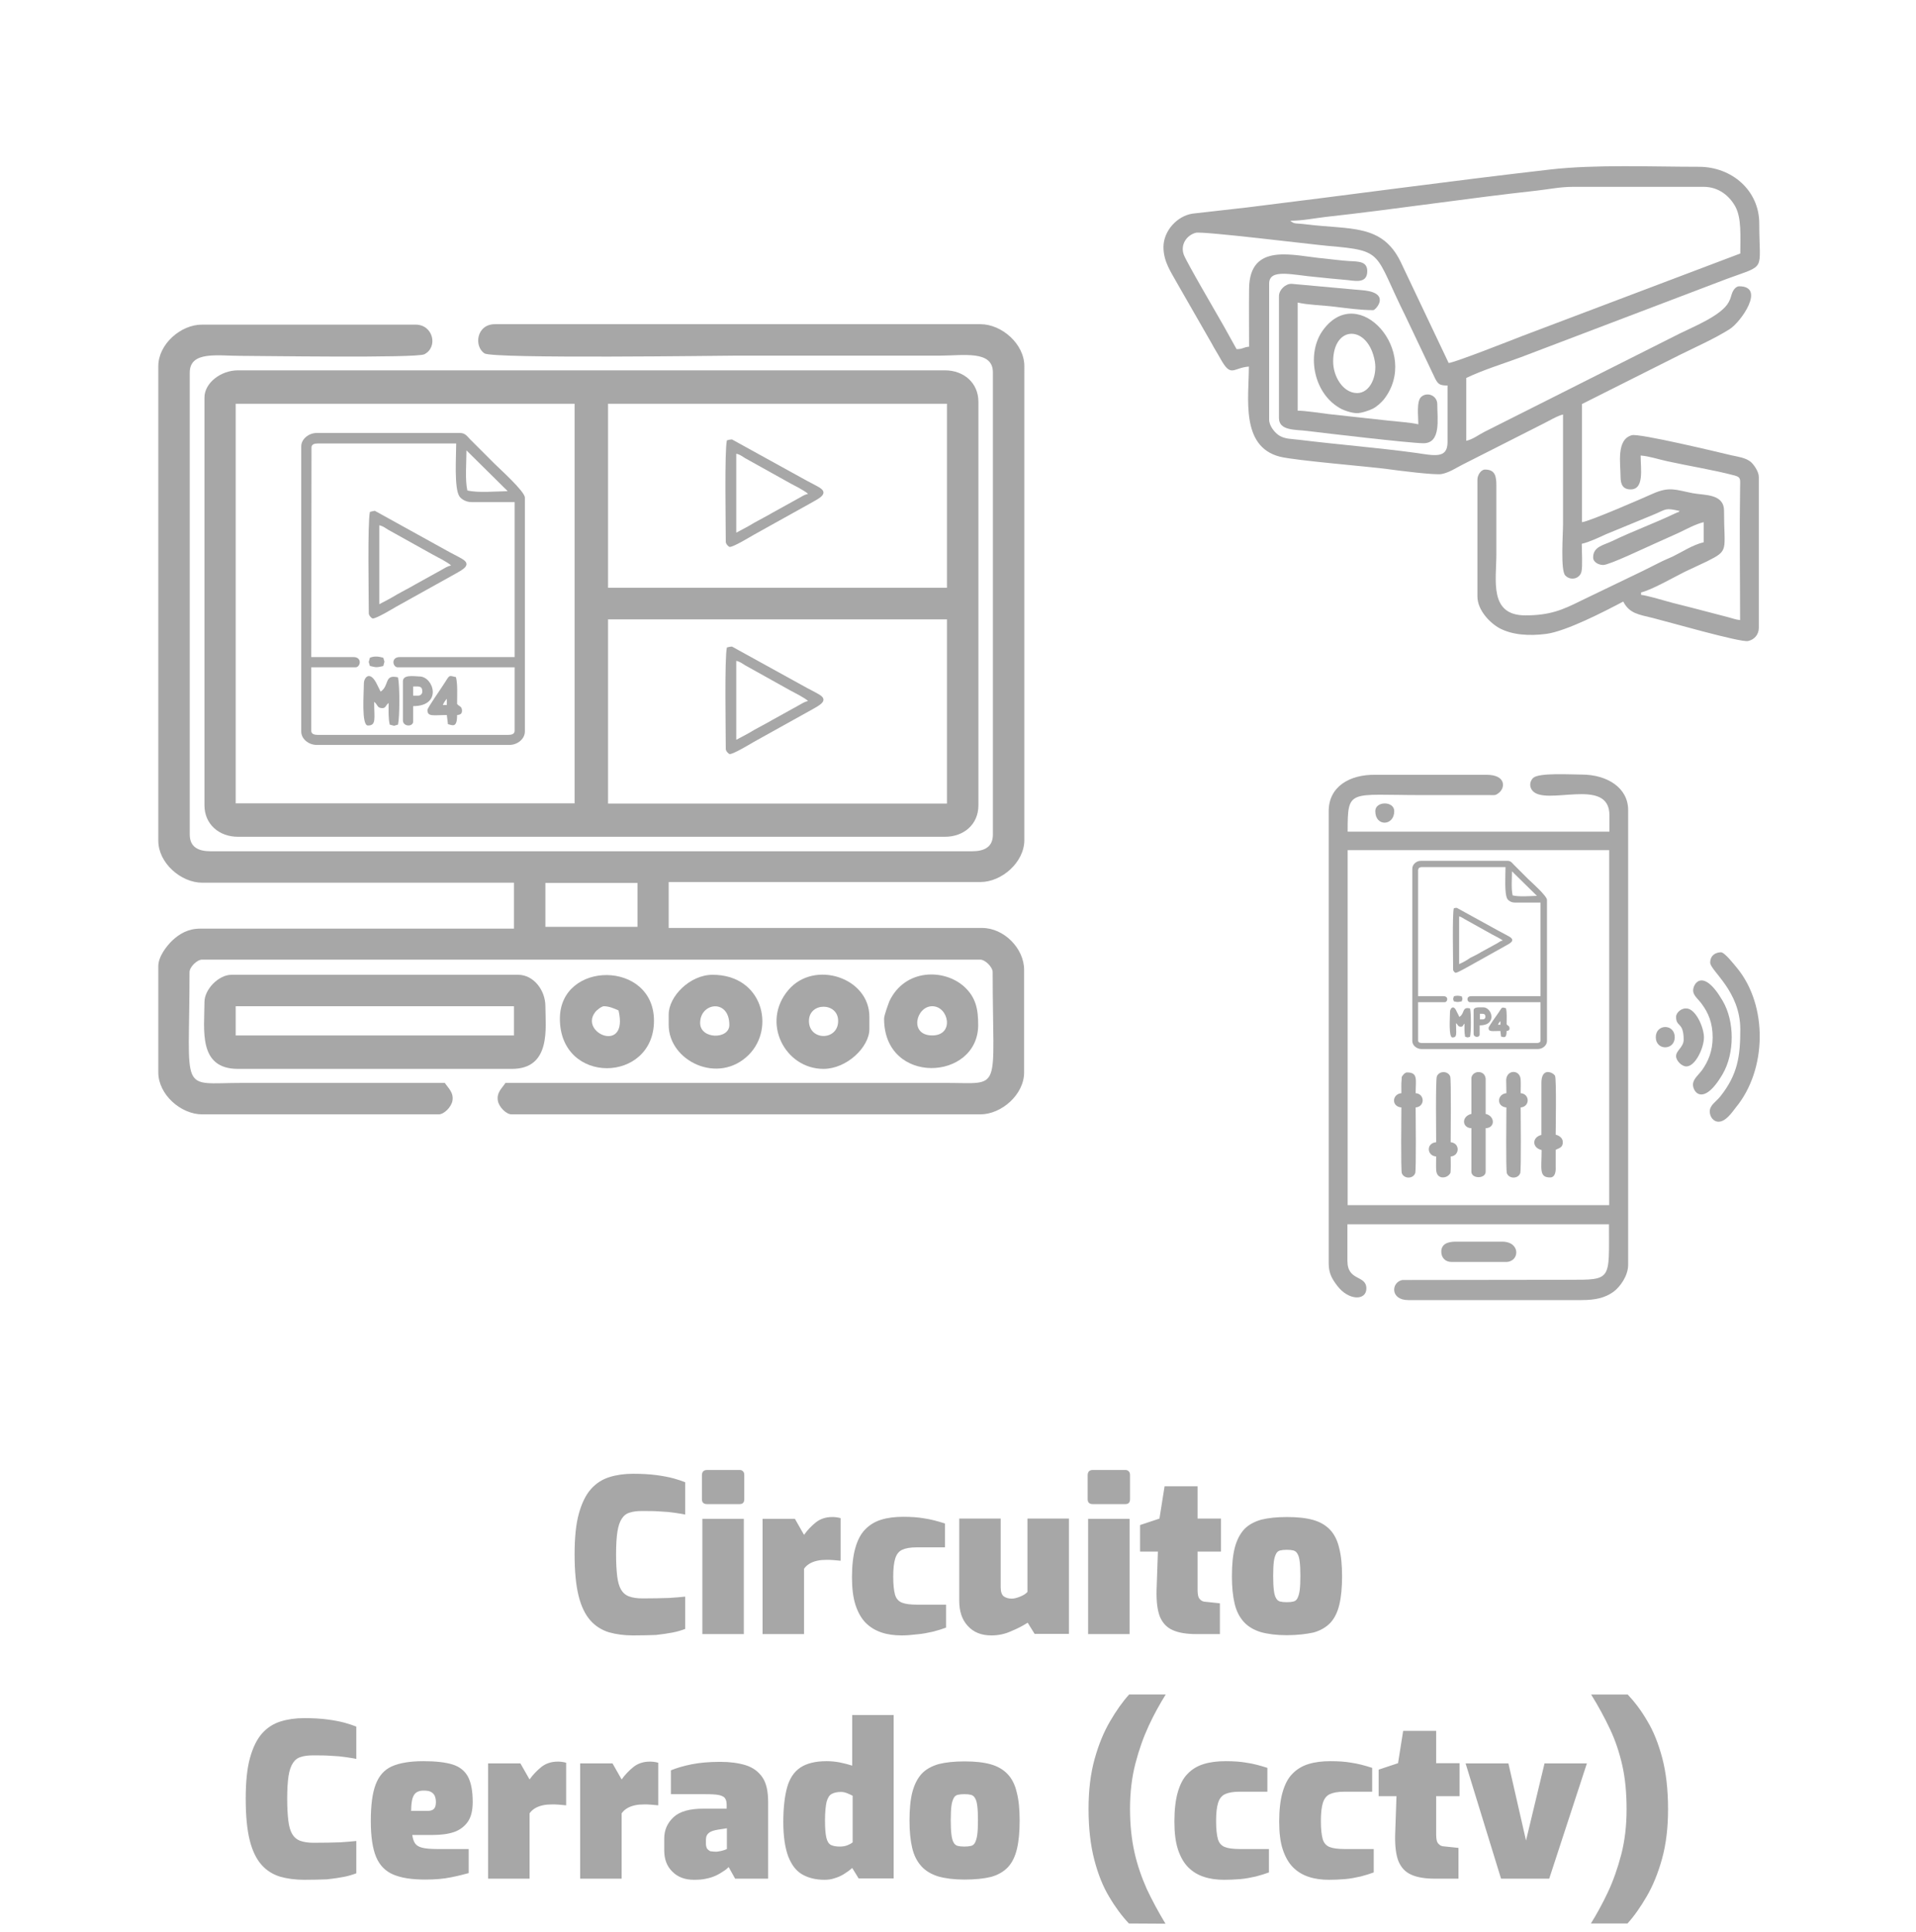 <?xml version="1.0" encoding="utf-8"?>
<!-- Generator: Adobe Illustrator 24.0.2, SVG Export Plug-In . SVG Version: 6.00 Build 0)  -->
<svg version="1.1" id="Capa_1" xmlns="http://www.w3.org/2000/svg" xmlns:xlink="http://www.w3.org/1999/xlink" x="0px" y="0px"
	 viewBox="0 0 859.3 866.4" style="enable-background:new 0 0 859.3 866.4;" xml:space="preserve">
<style type="text/css">
	.st0{fill-rule:evenodd;clip-rule:evenodd;fill:#A7A7A7;}
	.st1{fill:#A7A7A7;}
</style>
<g>
	<g>
		<path class="st0" d="M521.8,110.8c0,6.7,3.5,11.4,6.4,16.7l15.2,26.5c1.3,2.5,2.6,4.4,3.9,6.8c4.9,8.8,5.5,4.2,12.8,3.6
			c0,14.1-3.8,35.8,13.8,40.4c7.1,1.8,39.7,4.4,48.5,5.6c4.2,0.6,21.5,2.8,24.2,2.2c3.5-0.7,6.5-2.8,9.3-4.2l35.9-18.2
			c2.5-1.2,6.8-3.8,9.2-4.3c0,16.3,0,32.7,0,49c0,4.8-1.2,20.9,1,23.2c2.5,2.6,6.7,1.4,7.3-1.9c0.5-2.3,0.1-9.5,0.1-12.3
			c3.5-0.8,7.6-2.8,10.9-4.3l21.6-8.9c5.7-2.4,4.8-3,11.5-1.5c-0.1,0.1-0.3,0-0.4,0.2c-0.2,0.7-0.2,0.1-0.7,0.4
			c-0.3,0.1-0.8,0.4-1.1,0.5c-9.2,4.4-18.9,7.9-28.2,12.4c-3.7,1.8-8.5,2.4-8.5,7.3c0,2.3,2.7,3.4,4.5,3.4c2.8,0,19-7.8,22.7-9.4
			l10.9-4.9c3.4-1.6,7.9-4.1,11.5-4.9v9c-5,1.2-9.4,4.2-13.9,6.4c-1.7,0.8-3.1,1.3-4.7,2.1c-3,1.5-6,3-9,4.5l-27.4,13.2
			c-8.4,4.2-14.1,6.6-25,6.6c-16.4,0-13-15.7-13-27.6v-30.5c0-4.1-0.4-7.3-5.1-7.3c-1.8,0-3.4,2.5-3.4,4.5v52.4
			c0,6.2,5.7,12,10,14.3c5.7,3,13.2,3.5,20.9,2.5c8.9-1.2,25.8-9.9,34.5-14.5c2.8,5.4,6.9,5.8,13.4,7.4c5.7,1.4,39.4,11.1,42.6,10.3
			c2.8-0.6,4.8-2.9,4.8-5.9v-67.7c0-2.4-2.3-5.7-3.8-6.9c-2.3-1.7-5.2-2.1-8.5-2.8c-5.4-1.3-41.6-10-44.7-9c-7,2-5,12.7-5,18.7
			c0,3.4,1.1,5.6,4.5,5.6c6.2,0,4.5-9.2,4.5-15.2c3.9,0.3,7.9,1.7,12.1,2.6c10,2.2,20.4,3.8,30.2,6.4c2.9,0.8,2.3,2,2.3,5.6
			c-0.3,19.7,0,39.5,0,59.2c-2-0.2-3.5-0.8-5.4-1.3l-16.5-4.3c-3.7-1-7.5-1.8-11.2-2.9c-2.5-0.7-8.6-2.5-11.3-2.8v-1.1
			c4.7-1.1,14.7-6.8,19.5-9.2c3.5-1.7,6.5-3,10-4.7c10.2-5.1,7.7-4.6,7.7-22.7c0-7.7-8.6-6.9-14-7.9c-7.7-1.5-10.4-3.1-17.9,0.2
			c-3.3,1.5-28.5,12.5-31.8,12.8v-53l44.2-22.2c7.3-3.6,15-7,21.9-11.3c5.2-3.2,16.4-19.3,4.4-19.3c-1.4,0-2.5,1.5-3,2.6
			c-0.8,1.9-0.6,2.5-1.7,4.5c-3.2,6-15.8,11-22,14.1l-87.4,44c-2.8,1.4-5.2,3.4-8.3,4.1v-28.2c7.8-3.7,16.4-6.3,24.5-9.3l92.3-35.1
			c18.1-6.7,14.6-2.9,14.6-24.9c0-14.7-12.2-25.4-27.1-25.4c-21,0-46.2-1.1-66.5,1.2c-45.3,5.2-90.2,11.4-135.8,17l-24.7,2.8
			C528,96.8,521.8,103.5,521.8,110.8 M578.7,99c5.4,0,10.7-1.1,15.8-1.7c31-3.4,63.7-8.4,94.7-11.8c5.4-0.6,10.5-1.7,16.3-1.7h58.6
			c6.9,0,11.7,4.3,14.2,8.9c2.8,5.2,2.2,13.1,2.2,21l-97.8,37c-3.1,1.2-30.4,12-33,12.1l-21.6-45.5c-8.4-17-22.4-14.2-42.5-16.7
			C581.1,100,580.6,100.7,578.7,99z M649.2,172.9v25.4c0,7.6-6,6-14.4,4.8c-15.9-2.2-35.6-3.8-51.7-5.8c-3.9-0.5-6.6-0.3-9.3-1.9
			c-2-1.2-4.6-4.3-4.6-7.2v-61c0-7,10.6-3.8,21.5-2.9c4.2,0.4,8.4,0.9,12.4,1.2c3.7,0.2,10.1,2.3,10.1-3.9c0-4.3-3.7-4.3-7.9-4.5
			c-3.7-0.2-7.8-0.8-11.8-1.2c-13.1-1.1-33.1-7.6-33.3,13.6c-0.1,8.6,0,17.3,0,26c-2.6,0.2-2.7,1.1-5.6,1.1l-5.9-10.6
			c-3-5.3-16.6-28.5-17.8-31.8c-1.6-4.5,1.3-8.7,5.4-9.8c3-0.8,51.6,5.2,59.4,5.9c25.5,2.2,20.4,2.9,34.6,31.4l13.4,28.2
			C645,172.3,645.7,172.9,649.2,172.9z"/>
		<path class="st0" d="M573.6,132.8v54.7c0,5.8,7.4,5.1,12.8,5.8c8,1,46.3,5.5,52,5.5c8,0,6.2-10.9,6.2-17.5c0-3.9-4.5-5.7-7.2-3.3
			c-2.2,2-1.3,8.5-1.3,12.3c-3.5-0.8-9.2-1.2-13-1.6l-27.4-3c-3.4-0.4-10.1-1.5-13.7-1.5v-48.5c4.7,1.1,11.3,1.2,16.8,1.9
			c5.1,0.6,11.2,1.5,17.1,1.5c1,0,7.8-7.3-3.6-8.8l-33-3C576.5,127.2,573.6,130,573.6,132.8"/>
		<path class="st0" d="M608.6,185.3c2,0,5.5-1.2,7.1-2c1.9-1,3.6-2.6,4.9-4.1c16.7-21.2-11.2-53-27.2-31.2
			c-7.5,10.2-4.6,27.8,7.1,34.8C602.1,183.9,606.1,185.3,608.6,185.3 M597.9,162.2c0-16.7,15.8-16.6,18.7-0.1c1.1,6.4-2,14.2-8,14.2
			C602.2,176.2,597.9,168.7,597.9,162.2z"/>
	</g>
	<g>
		<path class="st0" d="M135.1,200.2v127.9c0,3.3,3.3,6,6.9,6h86.5c3.6,0,6.9-2.7,6.9-6V223.2c0-2.8-11.3-12.9-13.7-15.3l-10.8-10.8
			c-1.2-1.2-2.2-2.9-4.5-2.9H142C138.5,194.2,135.1,196.9,135.1,200.2 M209.2,202l18.5,18.3c-5.9,0.1-13.1,0.8-18.1-0.3
			C208.5,215,209.2,207.8,209.2,202z M139.7,200.7c0-1.4,1.3-1.8,2.8-1.8h62.1c0,5.8-1,20.3,1.5,23.8c1,1.4,3.1,2.5,5.4,2.5h19.3
			v69.5h-51.5c-4.1,0-3.2,4.6-0.9,4.6h52.4v28.5c0,1.4-1.3,1.8-2.8,1.8h-85.6c-1.4,0-2.8-0.4-2.8-1.8v-28.5h19.8
			c2.3,0,3.2-4.6-0.9-4.6h-18.9L139.7,200.7L139.7,200.7z"/>
		<path class="st0" d="M165.9,229.6c-1.1,4.8-0.5,38-0.5,45.5c0,1,1.3,2.3,1.8,2.3c1.7,0,8.8-4.3,10.7-5.4l26.6-14.8
			c2.6-1.5,7.4-3.8,2.8-6.5c-0.9-0.5-1.5-0.9-2.7-1.5c-2-1-3.4-1.8-5.4-2.9l-31.1-17.2C167.5,229.2,166.5,229.4,165.9,229.6
			 M170.1,271v-35.4c1.8,0.4,2.5,1.1,4,2l20.1,11.2c2.2,1.2,6.5,3.3,8.1,4.8c-1.7,0.4-2.7,1.1-4.1,1.9l-12.1,6.7
			c-2.7,1.6-5.2,2.8-8,4.4C175.3,268.3,172.8,269.6,170.1,271z"/>
		<path class="st0" d="M163.2,306.5c0,4.3-1.2,18.9,1.8,18.9c3.9,0,2.8-3.2,2.8-10.6c1.7,1.2,1.2,2.8,3.7,2.8c1.6,0,1.4-1.3,2.8-2.3
			c0,3.5-0.2,6.8,0.5,9.7c3,0.7,0.9,0.7,3.7,0c0.8-3.6,0.8-17.6,0-21.2c-6.4-1.5-3.7,3.7-7.8,6.4c-0.7-1.3-1.2-2.5-2-4
			C165.7,300.7,163.2,304,163.2,306.5"/>
		<path class="st0" d="M191.7,318.4c0,3.2,2.5,2.3,8.7,2.3l0.5,4.1c2.1,0.5,4.1,1.8,4.1-4.1c1.6-0.1,2.3-0.7,2.2-2.2
			c-0.2-1.9-1.2-1.5-2.2-2.8c0-3.9,0.3-8.7-0.5-12c-3.4-0.8-2.7-1.1-5.3,2.9C197.9,308.7,191.7,317.5,191.7,318.4 M200.4,313.4v2.8
			h-1.8c0.3-0.6,0.4-0.9,0.8-1.5C199.8,314.1,200.1,313.8,200.4,313.4z"/>
		<path class="st0" d="M180.7,305.6v17.5c0,2.9,4.6,3,4.6,0.5v-6.9c13.3,0,9.2-13.3,2.8-13.3C185.3,303.3,180.7,302.5,180.7,305.6
			 M187.6,312h-2.3v-4.1c2.5,0,4.1-0.4,4.1,2.3C189.4,311.2,188.6,312,187.6,312z"/>
		<path class="st0" d="M165.9,295c-0.7,3-0.7,0.9,0,3.7c2.9,0.7,3.1,0.7,6,0c0.7-3,0.7-0.9,0-3.7C170,294.5,168.1,294.1,165.9,295"
			/>
		<path class="st0" d="M71,164.2v212.9c0,9.9,10.1,18.8,19.7,18.8h139.8v20.6H89.8c-5.5,0-9.4,2.4-12.5,5.3
			c-2.5,2.4-6.3,7.2-6.3,11.5V481c0,9.9,10.1,18.8,19.7,18.8h106c2.6,0,5.7-3.4,6.2-6c0.7-3.8-1.9-5.8-3.4-8.1h-91
			c-28.4,0-23.5,5.9-23.5-49.7c0-2.3,3.4-5.6,5.6-5.6h349c2.3,0,5.6,3.4,5.6,5.6c0,54.5,4.6,49.7-20.6,49.7H226.7
			c-1.5,2.3-4.1,4.3-3.4,8.1c0.5,2.6,3.6,6,6.2,6h210.1c9.6,0,19.7-8.9,19.7-18.8v-46c0-9.7-9.1-18.8-18.8-18.8H299.9v-20.6h139.8
			c9.6,0,19.7-8.9,19.7-18.8V164.2c0-9.9-10.1-18.8-19.7-18.8H222c-8.4,0-9.5,10-4.7,13.1c3.9,2.5,107.7,1,113.5,1h91
			c10.2,0,23.5-2.5,23.5,7.5v207.3c0,5.6-3.8,7.5-9.4,7.5H94.5c-5.6,0-9.4-1.9-9.4-7.5V167.1c0-9.8,12.6-7.5,22.5-7.5
			c8.2,0,79.1,1.1,82.7-0.7c6.3-3.2,4-13.3-3.9-13.3H90.7C81.1,145.5,71,154.4,71,164.2 M244.6,396h41.3v19.7h-41.3V396z"/>
		<path class="st0" d="M91.7,178.3v182.9c0,8.5,6.6,14.1,15,14.1h317.1c8.4,0,15-5.5,15-14.1v-181c0-8.5-6.6-14.1-15-14.1H106.7
			C99.1,166.1,91.7,171.7,91.7,178.3 M272.7,181.1h152v82.5h-152V181.1z M257.7,277.8v61v21.5h-152v-21.5v-61v-14.1v-46.2v-36.4h152
			v36.3v46.2V277.8z M272.7,277.8h152v82.6h-152V277.8z"/>
		<path class="st0" d="M91.7,449.4c0,12.3-3,30,15,30h122.9c17.8,0,15-18.8,15-28.1c0-7.3-5.4-14.1-12.2-14.1H103.8
			C98.1,437.2,91.7,443.7,91.7,449.4 M105.7,451.3h124.8v13.1H105.7V451.3z"/>
		<path class="st0" d="M251.1,456.9c0,29.9,42.2,29,42.2,0.9C293.3,430.6,251.1,430.7,251.1,456.9 M270.8,451.3
			c2.4,0,4.9,1.1,6.6,1.9c4.6,19.6-17.7,10.2-10.5,0.8C267.6,453,269.9,451.3,270.8,451.3z"/>
		<path class="st0" d="M396.5,456.9c0,30.1,42.2,28,42.2,2.8c0-6.8-0.9-12.3-6.3-17.2c-9-8.1-26.5-8.1-33.5,6.5
			C398.3,450.6,396.5,455.4,396.5,456.9 M418.1,464.4c-10.5,0-7.3-13.1,0-13.1C425.5,451.3,428.2,464.4,418.1,464.4z"/>
		<path class="st0" d="M299.9,455v4.7c0,16.2,22.3,27,35.9,13.4c12-12,6.2-35.9-16.2-35.9C309.4,437.2,299.9,446.9,299.9,455
			 M314,458.8c0-9.2,13.1-11,13.1,0.9C327.1,466.3,314,466.2,314,458.8z"/>
		<path class="st0" d="M369.3,479.4c10.6,0,20.6-9.9,20.6-17.8V456c0-17.6-24.7-25.6-36.3-12C341.2,458.5,352,479.4,369.3,479.4
			 M362.8,457.9c0-8.5,13.1-8.5,13.1,0C375.9,466.9,362.8,466.9,362.8,457.9z"/>
		<path class="st0" d="M326,197.5c-1.1,4.8-0.5,38-0.5,45.5c0,1,1.3,2.3,1.8,2.3c1.7,0,8.8-4.3,10.7-5.4l26.6-14.8
			c2.6-1.5,7.4-3.8,2.8-6.5c-0.9-0.5-1.5-0.9-2.7-1.5c-2-1-3.4-1.8-5.4-2.9l-31-17.1C327.6,197.1,326.6,197.3,326,197.5
			 M330.2,238.9v-35.4c1.8,0.4,2.5,1.1,4,2l20.1,11.2c2.2,1.2,6.5,3.3,8.1,4.8c-1.7,0.4-2.7,1.1-4.1,1.9l-12.1,6.7
			c-2.7,1.6-5.2,2.8-8,4.4C335.4,236.2,332.9,237.5,330.2,238.9z"/>
		<path class="st0" d="M326,290.4c-1.1,4.8-0.5,38-0.5,45.5c0,1,1.3,2.3,1.8,2.3c1.7,0,8.8-4.3,10.7-5.4l26.6-14.8
			c2.6-1.5,7.4-3.8,2.8-6.5c-0.9-0.5-1.5-0.9-2.7-1.5c-2-1-3.4-1.8-5.4-2.9l-31-17.1C327.6,290,326.6,290.2,326,290.4 M330.2,331.8
			v-35.4c1.8,0.4,2.5,1.1,4,2l20.1,11.2c2.2,1.2,6.5,3.3,8.1,4.8c-1.7,0.4-2.7,1.1-4.1,1.9l-12.1,6.7c-2.7,1.6-5.2,2.8-8,4.4
			C335.4,329.1,332.9,330.4,330.2,331.8z"/>
	</g>
	<g>
		<path class="st0" d="M633.4,389.6v77.3c0,2,2,3.6,4.1,3.6h52.2c2.1,0,4.1-1.6,4.1-3.6v-63.3c0-1.7-6.8-7.8-8.3-9.2l-6.6-6.6
			c-0.7-0.7-1.3-1.7-2.7-1.7h-38.9C635.4,386,633.4,387.6,633.4,389.6 M678.1,390.8l11.2,11c-3.5,0.1-7.9,0.5-10.9-0.2
			C677.7,398.6,678.1,394.2,678.1,390.8z M636.1,390c0-0.8,0.8-1.1,1.6-1.1h37.5c0,3.5-0.6,12.2,0.9,14.4c0.6,0.8,1.8,1.5,3.2,1.5
			h11.6v42h-31.1c-2.4,0-1.9,2.7-0.5,2.7h31.6v17.2c0,0.8-0.8,1.1-1.6,1.1h-51.7c-0.8,0-1.6-0.3-1.6-1.1v-17.2h11.9
			c1.4,0,1.9-2.7-0.5-2.7h-11.4V390z"/>
		<path class="st0" d="M652,407.4c-0.7,2.9-0.3,23-0.3,27.5c0,0.6,0.8,1.4,1.1,1.4c1,0,5.3-2.6,6.5-3.2l16.1-9
			c1.6-0.9,4.4-2.2,1.7-3.9c-0.5-0.3-0.9-0.5-1.6-0.9c-1.2-0.6-2-1.1-3.2-1.7l-18.9-10.4C652.9,407.1,652.3,407.3,652,407.4
			 M654.4,432.4V411c1.1,0.3,1.5,0.7,2.4,1.2L669,419c1.3,0.7,3.9,2,5,2.8c-1,0.2-1.6,0.7-2.4,1.2l-7.3,4c-1.6,1-3.1,1.7-4.9,2.6
			C657.7,430.8,656.2,431.6,654.4,432.4z"/>
		<path class="st0" d="M650.3,453.9c0,2.6-0.7,11.4,1.1,11.4c2.3,0,1.6-1.9,1.6-6.4c1,0.7,0.7,1.6,2.2,1.6c1,0,0.9-0.8,1.6-1.4
			c0,2.1-0.1,4,0.3,5.9c1.8,0.4,0.5,0.4,2.2,0c0.5-2.2,0.5-10.6,0-12.7c-3.8-0.9-2.2,2.2-4.8,3.8c-0.4-0.8-0.7-1.5-1.2-2.4
			C651.9,450.3,650.3,452.3,650.3,453.9"/>
		<path class="st0" d="M667.6,461c0,1.9,1.5,1.4,5.3,1.4l0.3,2.5c1.3,0.3,2.5,1,2.5-2.5c0.9-0.1,1.4-0.4,1.3-1.3
			c-0.1-1.1-0.7-0.9-1.3-1.7c0-2.4,0.2-5.3-0.3-7.2c-2-0.5-1.6-0.6-3.2,1.8C671.3,455.2,667.6,460.5,667.6,461 M672.9,458v1.6h-1.1
			c0.2-0.3,0.3-0.5,0.5-0.9C672.4,458.5,672.6,458.2,672.9,458z"/>
		<path class="st0" d="M660.9,453.2v10.5c0,1.7,2.7,1.8,2.7,0.3v-4.1c8,0,5.6-8.1,1.6-8.1C663.7,451.9,660.9,451.4,660.9,453.2
			 M665.1,457.2h-1.4v-2.5c1.5,0,2.5-0.2,2.5,1.4C666.2,456.7,665.7,457.2,665.1,457.2z"/>
		<path class="st0" d="M652,446.9c-0.4,1.8-0.4,0.5,0,2.2c1.7,0.4,1.8,0.4,3.6,0c0.4-1.8,0.4-0.5,0-2.2
			C654.4,446.6,653.3,446.4,652,446.9"/>
		<path class="st0" d="M595.9,363.8v202.8c0,4.6,1.6,7.1,3.7,9.9c5.2,7,13.2,6.9,13.2,1.4c0-6.2-8.5-3.1-8.5-12.4v-16.4h117.3
			c0,25.2,1.5,24.9-18.1,24.9l-74.6,0.1c-5,1-5.5,9,2.7,9h77.6c6.4,0,10.6-1,14.4-3.7c3-2.2,6.6-7.2,6.6-12.1v-204
			c0-9.9-9.3-15.9-20.9-15.9c-5,0-19.1-0.9-21.7,1.5c-1.5,1.5-1.8,3.7-0.5,5.5c5.6,7.6,34.7-6.4,34.7,11.2v7.4H604.4
			c0-19.4,0.5-16.4,32.9-16.4h30.6c2.4,0,2.6,0.3,4.2-0.9c3.1-2.3,3.4-8.2-5.4-8.2h-49.8C605.3,347.3,595.9,352.8,595.9,363.8
			 M604.4,381.3h117.3v159.2H604.4V381.3z"/>
		<path class="st0" d="M767,431.7c0,3.7,13.5,12.7,13.5,30c0,11.9-1.1,20.2-9,30.1c-1.7,2.2-4.7,3.8-4.7,6.7c0,2.4,1.7,4.6,3.9,4.6
			c3.3,0,6.1-4.2,7.8-6.4c13.9-16.8,14.5-45.6,0.5-62.6c-1.2-1.4-5.5-7-7.2-7C769.1,427.2,767,428.7,767,431.7"/>
		<path class="st0" d="M628.5,490.3c-4.2,0.4-4.6,6,0,6.4c0,2.1-0.3,28.1,0.2,29.5c1,2.6,5,2.6,6,0c0.5-1.4,0.2-27.4,0.2-29.5
			c4.3-0.4,4.1-6.1,0-6.4c0-5.9,1.2-9.3-3.8-9.3c-0.8,0-1.4,0.6-1.8,1.1c-0.8,1-0.6,0.7-0.7,2.2C628.4,486,628.5,488.3,628.5,490.3"
			/>
		<path class="st0" d="M644.1,512.3c-4.6,0.4-4.2,6.1,0,6.4c0,1.9-0.1,4.1,0,6c0.2,4.1,4.1,4,5.8,2.2c0.8-1,0.6-0.7,0.7-2.2
			c0.1-1.8,0-4.1,0-6c4.1-0.3,4.3-6,0-6.4c0-2.1,0.3-28.1-0.2-29.5c-1-2.6-5-2.6-6,0C643.8,484.2,644.1,510.2,644.1,512.3"/>
		<path class="st0" d="M675.6,490.3c-4.2,0.4-4.6,6,0,6.4c0,2.1-0.3,28.1,0.2,29.5c1,2.6,5,2.6,6,0c0.5-1.4,0.2-27.4,0.2-29.5
			c4.3-0.4,4.1-6.1,0-6.4c0-1.9,0.1-4.1,0-6c-0.2-4.7-6.2-4.7-6.5,0C675.5,486,675.6,488.3,675.6,490.3"/>
		<path class="st0" d="M691.4,509c-4.4,1-4.4,5.8,0,6.8c0,8.4-1.3,12.3,3.8,12.3c2.4,0,2.6-3,2.5-4.7c0-2.5,0-5.2,0-7.7
			c1.6-0.8,3.2-1,3.2-3.4c0-1.8-1.4-2.9-3.2-3.4c0-2.2,0.4-25-0.3-26.4c-0.8-1.5-6.2-4.1-6.1,3.4V509z"/>
		<path class="st0" d="M659.9,499.6c-4.6,1.1-4.2,6.3,0,6.4v19.5c0,3.3,6.4,3.3,6.4,0v-19.5c4.3-0.1,4.3-5.4,0-6.4v-15.8
			c-0.4-4-5.8-3.8-6.4-0.4V499.6z"/>
		<path class="st0" d="M768.1,465.2c0,6.3-2,10.8-4.7,14.7c-1.3,1.8-3.5,3.6-4,5.6c-1,3.3,4,12,13.2-3.8c5.4-9.3,5.4-23.6,0-32.8
			c-9.2-15.8-13.8-7-13.2-4.1c0.3,2,2.7,3.8,3.9,5.6C766.1,454.2,768.1,458.7,768.1,465.2"/>
		<path class="st0" d="M646.4,561.4c0,2.7,1.8,4.6,4.6,4.6h24.4c6.2,0,6.7-9.1-1.7-9.1h-20.9C649.2,556.9,646.4,558,646.4,561.4"/>
		<path class="st0" d="M751.7,456.1c0,4.7,3.4,2.1,3.4,10.2c0,3.4-3.4,4.8-3.4,7.4c0,2,2.5,4.6,4.6,4.6c4.1,0,7.9-8.4,7.9-13
			s-3.8-13-7.9-13C754.3,452.1,751.7,454,751.7,456.1"/>
		<path class="st0" d="M742.6,465.2c0,6.1,8.5,6,8.5,0C751.1,459.1,742.6,459.1,742.6,465.2"/>
		<path class="st0" d="M616.8,363.8c0,7.1,8.5,6.7,8.5,0C625.3,359.2,616.8,359.2,616.8,363.8"/>
	</g>
	<path class="st1" d="M713.5,862.7c2.6-4.2,5.2-8.9,7.6-14c2.4-5.1,4.4-10.8,6-16.9c1.6-6.2,2.4-12.9,2.4-20.3
		c0-7.3-0.6-13.8-1.9-19.6c-1.3-5.8-3.1-11.2-5.5-16.3s-5.2-10.3-8.5-15.6H730c3.1,3.3,6.1,7.2,8.8,11.9c2.8,4.6,5,10.2,6.7,16.6
		c1.7,6.4,2.6,14.1,2.6,23c0,8.3-0.9,15.7-2.7,22.2s-4.1,12.1-6.9,16.9c-2.8,4.8-5.6,8.8-8.6,12.1L713.5,862.7L713.5,862.7z
		 M673.2,842.6l-15.9-51.7h19.2l7.9,34.6l8.3-34.6h19l-16.9,51.7H673.2z M643.5,842.6c-4.4,0-8-0.6-10.6-1.8c-2.7-1.2-4.5-3.2-5.7-6
		c-1.1-2.8-1.6-6.7-1.5-11.7l0.6-17.5h-8v-11.9l8.7-2.9l2.3-14.5h14.8v14.5h10.5v14.8h-10.5V823c0,0.8,0.1,1.6,0.2,2.2
		c0.1,0.6,0.3,1.1,0.6,1.5s0.7,0.7,1.1,1c0.4,0.2,1,0.4,1.5,0.4l6.6,0.7v13.8L643.5,842.6L643.5,842.6z M596,843.1
		c-3.3,0-6.3-0.4-9-1.3c-2.8-0.9-5.1-2.3-7.1-4.3s-3.5-4.7-4.6-8s-1.6-7.5-1.6-12.5c0-5.2,0.5-9.6,1.5-13.1s2.4-6.3,4.4-8.3
		c1.9-2,4.3-3.5,7.2-4.4s6.2-1.3,9.9-1.3c3.5,0,6.6,0.2,9.4,0.7c2.8,0.4,5.9,1.2,9.3,2.3v10.7h-12.6c-2.8,0-4.9,0.4-6.4,1.1
		c-1.5,0.7-2.5,2-3.1,3.9s-0.9,4.6-0.9,8.1c0,3.6,0.3,6.3,0.8,8.1s1.6,3,3.1,3.6s3.7,0.9,6.7,0.9h13.1v10.5
		c-1.6,0.6-3.5,1.2-5.8,1.8c-2.3,0.5-4.6,1-7.1,1.2C600.6,843,598.3,843.1,596,843.1z M549,843.1c-3.3,0-6.3-0.4-9-1.3
		c-2.8-0.9-5.1-2.3-7.1-4.3s-3.5-4.7-4.6-8c-1.1-3.4-1.6-7.5-1.6-12.5c0-5.2,0.5-9.6,1.5-13.1s2.4-6.3,4.4-8.3
		c1.9-2,4.3-3.5,7.2-4.4s6.2-1.3,9.9-1.3c3.5,0,6.6,0.2,9.4,0.7c2.8,0.4,5.9,1.2,9.3,2.3v10.7h-12.6c-2.8,0-4.9,0.4-6.4,1.1
		c-1.5,0.7-2.5,2-3.1,3.9s-0.9,4.6-0.9,8.1c0,3.6,0.3,6.3,0.8,8.1s1.6,3,3.1,3.6s3.7,0.9,6.7,0.9h13.1v10.5
		c-1.6,0.6-3.5,1.2-5.8,1.8c-2.3,0.5-4.6,1-7.1,1.2C553.6,843,551.2,843.1,549,843.1z M506.3,862.7c-3.1-3.3-6.1-7.3-8.8-11.9
		c-2.8-4.6-5-10.1-6.7-16.6s-2.6-14.1-2.6-22.9c0-8.4,0.9-15.8,2.7-22.3c1.8-6.5,4.1-12.1,6.9-16.9c2.8-4.8,5.6-8.8,8.6-12.1h16.4
		c-2.6,4.2-5.2,8.8-7.6,14c-2.4,5.2-4.4,10.8-6,17s-2.4,12.9-2.4,20.3c0,7.2,0.7,13.7,2,19.5s3.2,11.2,5.5,16.4
		c2.4,5.1,5.2,10.3,8.4,15.6L506.3,862.7L506.3,862.7z M432.5,828.2c1.2,0,2.2-0.1,3-0.3s1.4-0.7,1.8-1.5s0.8-2,1-3.6
		s0.3-3.7,0.3-6.4s-0.1-4.8-0.3-6.4c-0.2-1.6-0.5-2.7-1-3.5c-0.4-0.8-1.1-1.3-1.8-1.5c-0.8-0.2-1.8-0.3-3-0.3s-2.2,0.1-3,0.3
		s-1.4,0.7-1.8,1.5s-0.8,1.9-1,3.5s-0.3,3.7-0.3,6.4s0.1,4.8,0.3,6.4c0.2,1.6,0.5,2.8,1,3.6c0.4,0.8,1.1,1.3,1.8,1.5
		C430.3,828.1,431.3,828.2,432.5,828.2z M432.5,843c-4.6,0-8.5-0.5-11.7-1.4c-3.2-1-5.7-2.5-7.6-4.6s-3.3-4.8-4.1-8.2
		c-0.8-3.4-1.2-7.4-1.2-12.2c0-5.2,0.4-9.5,1.3-12.9s2.3-6.1,4.2-8.2c1.9-2,4.5-3.4,7.6-4.3c3.2-0.8,7-1.2,11.6-1.2
		s8.5,0.4,11.7,1.3c3.2,0.9,5.7,2.4,7.6,4.4s3.3,4.7,4.1,8.2c0.9,3.4,1.3,7.7,1.3,12.7s-0.4,9.2-1.2,12.6c-0.8,3.4-2.1,6.1-4,8.2
		c-1.9,2-4.4,3.5-7.6,4.4C441.2,842.6,437.3,843,432.5,843z M376.7,828.2c1.3,0,2.4-0.2,3.4-0.6c1-0.4,1.7-0.8,2.3-1.3v-20.9
		c-0.6-0.3-1.4-0.7-2.4-1.1c-1-0.4-1.9-0.6-2.8-0.6c-1.7,0-3.1,0.3-4.2,0.9c-1.1,0.6-1.8,1.8-2.3,3.6c-0.4,1.8-0.7,4.5-0.7,8.2
		c0,3.5,0.2,6.1,0.6,7.8s1.1,2.8,2.1,3.3C373.8,828,375.1,828.2,376.7,828.2z M369.8,843.1c-3.9,0-7.2-0.8-10-2.4
		c-2.8-1.6-4.8-4.3-6.3-8.1c-1.4-3.8-2.2-8.9-2.2-15.3c0-6.4,0.6-11.6,1.7-15.6s3.1-7,5.9-8.9s6.8-2.9,11.8-2.9c2,0,4.1,0.2,6.1,0.6
		c2,0.4,3.8,0.9,5.4,1.4v-22.7h18.6v73.3h-15.7l-2.9-4.7c-1.2,1.1-2.5,2-3.8,2.8s-2.7,1.4-4.1,1.8
		C372.9,842.9,371.4,843.1,369.8,843.1z M321,830.5c0.3,0,0.7,0,1.1-0.1s0.8-0.1,1.2-0.2c0.4-0.1,0.8-0.2,1.1-0.3
		c0.4-0.1,0.7-0.2,0.9-0.3c0.3-0.1,0.5-0.2,0.7-0.3V820l-3.9,0.6c-1.8,0.3-3.2,0.7-4.1,1.4s-1.4,1.7-1.4,3.1v1.9
		c0,0.8,0.2,1.5,0.5,2.1c0.4,0.5,0.9,0.9,1.5,1.2C319.2,830.3,320,830.5,321,830.5z M311.2,843.1c-4,0-7.2-1.2-9.6-3.6
		c-2.5-2.4-3.7-5.6-3.7-9.6v-5.3c0-3.8,1.4-7,4.2-9.6c2.8-2.6,7.3-3.8,13.4-3.8h10.4v-1.6c0-1.3-0.2-2.3-0.7-3
		c-0.4-0.7-1.4-1.2-2.7-1.5c-1.4-0.3-3.5-0.4-6.5-0.4h-15.1V794c2.7-1.1,5.8-2,9.3-2.7s7.8-1.1,12.8-1.1c4.4,0,8.1,0.5,11.4,1.5
		c3.2,1,5.7,2.8,7.5,5.4c1.8,2.6,2.6,6.3,2.6,11.2v34.3h-14.8l-2.9-5.2c-0.6,0.6-1.4,1.3-2.4,1.9c-0.9,0.6-2,1.3-3.3,1.9
		c-1.3,0.6-2.8,1.1-4.4,1.4C315.1,843,313.2,843.1,311.2,843.1z M260.2,842.6v-51.7h14.5l4.1,7.2c1.5-2.1,3.3-4,5.3-5.6
		s4.5-2.4,7.3-2.4c0.5,0,1.1,0,1.8,0.1c0.7,0.1,1.4,0.2,2,0.4v19.1c-1.1-0.1-2.2-0.2-3.3-0.3c-1.1-0.1-2.1-0.1-3-0.1
		c-1.5,0-2.9,0.1-4.2,0.4c-1.3,0.3-2.4,0.7-3.4,1.3s-1.8,1.3-2.5,2.3v29.3H260.2z M218.9,842.6v-51.7h14.5l4.1,7.2
		c1.5-2.1,3.3-4,5.3-5.6s4.5-2.4,7.3-2.4c0.5,0,1.1,0,1.8,0.1s1.4,0.2,2,0.4v19.1c-1.1-0.1-2.2-0.2-3.3-0.3s-2.1-0.1-3-0.1
		c-1.5,0-2.9,0.1-4.2,0.4c-1.3,0.3-2.4,0.7-3.4,1.3s-1.8,1.3-2.5,2.3v29.3H218.9z M184.4,812.2h7.4c1.3,0,2.2-0.3,2.8-0.9
		c0.6-0.6,0.9-1.6,0.9-3c0-1.2-0.2-2.2-0.6-3c-0.4-0.8-1-1.3-1.8-1.7s-1.9-0.5-3.3-0.5c-1.2,0-2.2,0.3-3,0.8s-1.4,1.4-1.8,2.7
		C184.6,808,184.4,809.8,184.4,812.2z M190.7,843c-5.9,0-10.6-0.7-14.2-2.2c-3.6-1.5-6.2-4.1-7.8-7.9c-1.6-3.8-2.4-9.2-2.4-16.1
		c0-7.1,0.7-12.6,2.2-16.5s3.9-6.6,7.3-8.1c3.4-1.5,8.1-2.3,14.1-2.3c5.5,0,9.9,0.5,13.1,1.5c3.2,1,5.5,2.9,6.9,5.5
		c1.4,2.7,2.1,6.4,2.1,11.3c0,3.8-0.7,6.7-2.2,8.9c-1.5,2.1-3.6,3.7-6.2,4.6c-2.7,0.9-5.9,1.3-9.5,1.3h-9.2c0.2,1.5,0.6,2.8,1.2,3.7
		c0.6,0.9,1.6,1.6,3.2,2c1.5,0.4,3.8,0.6,6.8,0.6h14.1v10.8c-2.2,0.6-4.9,1.3-8,1.9C198.8,842.7,195,843,190.7,843z M136.4,843.1
		c-4,0-7.6-0.5-10.8-1.4c-3.2-1-6-2.7-8.3-5.3s-4.1-6.2-5.3-11c-1.2-4.8-1.8-11-1.8-18.7c0-7.4,0.6-13.5,1.9-18.2s3.1-8.4,5.4-11
		s5.1-4.4,8.3-5.4c3.2-1,6.7-1.5,10.6-1.5c4,0,7.5,0.2,10.5,0.6c3,0.4,5.6,0.9,7.8,1.5c2.1,0.6,3.9,1.2,5.1,1.7v14.5
		c-1.2-0.3-2.8-0.5-4.7-0.8s-4.1-0.5-6.6-0.6c-2.5-0.2-5.1-0.2-8-0.2c-2.2,0-4,0.2-5.5,0.7c-1.5,0.4-2.7,1.3-3.6,2.7
		c-0.9,1.3-1.6,3.3-2,5.9c-0.4,2.6-0.6,6-0.6,10.3c0,3.8,0.2,7,0.5,9.6s0.9,4.6,1.7,6s2,2.5,3.6,3.1s3.6,0.9,6.1,0.9
		c4.9,0,8.8-0.1,11.9-0.2c3-0.2,5.5-0.4,7.2-0.6v14.5c-1.6,0.6-3.5,1.2-5.6,1.6c-2.1,0.4-4.7,0.8-7.5,1.1
		C143.8,843,140.4,843.1,136.4,843.1z M577.1,718.6c1.2,0,2.2-0.1,3-0.3s1.4-0.7,1.8-1.5c0.4-0.8,0.8-2,1-3.6s0.3-3.7,0.3-6.4
		s-0.1-4.8-0.3-6.4c-0.2-1.6-0.5-2.7-1-3.5c-0.4-0.8-1.1-1.3-1.8-1.5c-0.8-0.2-1.8-0.3-3-0.3s-2.2,0.1-3,0.3s-1.4,0.7-1.8,1.5
		c-0.4,0.8-0.8,1.9-1,3.5s-0.3,3.7-0.3,6.4s0.1,4.8,0.3,6.4c0.2,1.6,0.5,2.8,1,3.6c0.4,0.8,1.1,1.3,1.8,1.5
		C574.9,718.5,575.9,718.6,577.1,718.6z M577.1,733.4c-4.6,0-8.5-0.5-11.7-1.4c-3.2-1-5.7-2.5-7.6-4.6c-1.9-2.1-3.3-4.8-4.1-8.2
		s-1.2-7.4-1.2-12.2c0-5.2,0.4-9.5,1.3-12.9c0.9-3.4,2.3-6.1,4.2-8.2c1.9-2,4.5-3.4,7.6-4.3c3.2-0.8,7-1.2,11.6-1.2
		s8.5,0.4,11.7,1.3c3.2,0.9,5.7,2.4,7.6,4.4c1.9,2,3.3,4.7,4.1,8.2c0.9,3.4,1.3,7.7,1.3,12.7s-0.4,9.2-1.2,12.6
		c-0.8,3.4-2.1,6.1-4,8.2c-1.9,2-4.4,3.5-7.6,4.4C585.8,732.9,581.8,733.4,577.1,733.4z M536.5,732.9c-4.4,0-8-0.6-10.6-1.8
		c-2.7-1.2-4.5-3.2-5.7-6c-1.1-2.8-1.6-6.7-1.5-11.7l0.6-17.5h-8V684l8.7-2.9l2.3-14.5h14.8v14.5h10.5v14.8h-10.5v17.4
		c0,0.8,0.1,1.6,0.2,2.2c0.1,0.6,0.3,1.1,0.6,1.5s0.7,0.7,1.1,1c0.4,0.2,1,0.4,1.5,0.4l6.6,0.7v13.8H536.5z M488,732.9v-51.7h18.6
		v51.7H488z M490.1,674.6c-1.5,0-2.3-0.7-2.3-2.2v-10.7c0-1.6,0.8-2.4,2.3-2.4h14.6c0.7,0,1.2,0.2,1.6,0.7c0.4,0.4,0.5,1,0.5,1.7
		v10.7c0,1.5-0.7,2.2-2.1,2.2H490.1z M444.6,733.5c-4.5,0-8-1.4-10.6-4.3c-2.6-2.8-3.8-6.6-3.8-11.3v-36.8h18.6V712
		c0,2,0.5,3.3,1.4,4c1,0.7,2.2,1,3.6,1c1,0,2.2-0.3,3.7-0.9c1.5-0.6,2.6-1.3,3.3-2.1v-32.9h18.6v51.7H464l-3.1-5
		c-2.2,1.4-4.7,2.7-7.4,3.8C450.7,732.9,447.7,733.5,444.6,733.5z M404.4,733.5c-3.3,0-6.3-0.4-9-1.3s-5.1-2.3-7.1-4.3
		s-3.5-4.7-4.6-8c-1.1-3.4-1.6-7.5-1.6-12.5c0-5.2,0.5-9.6,1.5-13.1s2.4-6.3,4.4-8.3c1.9-2,4.3-3.5,7.2-4.4c2.9-0.9,6.2-1.3,9.9-1.3
		c3.5,0,6.6,0.2,9.4,0.7c2.8,0.4,5.9,1.2,9.3,2.3V694H411c-2.8,0-4.9,0.4-6.4,1.1c-1.5,0.7-2.5,2-3.1,3.9s-0.9,4.6-0.9,8.1
		c0,3.6,0.3,6.3,0.8,8.1s1.6,3,3.1,3.6s3.7,0.9,6.7,0.9h13.1V730c-1.6,0.6-3.5,1.2-5.8,1.8c-2.3,0.5-4.6,1-7.1,1.2
		C408.9,733.3,406.6,733.5,404.4,733.5z M342,732.9v-51.7h14.5l4.1,7.2c1.5-2.1,3.3-4,5.3-5.6s4.5-2.4,7.3-2.4c0.5,0,1.1,0,1.8,0.1
		c0.7,0.1,1.4,0.2,2,0.4V700c-1.1-0.1-2.2-0.2-3.3-0.3c-1.1-0.1-2.1-0.1-3-0.1c-1.5,0-2.9,0.1-4.2,0.4c-1.3,0.3-2.4,0.7-3.4,1.3
		s-1.8,1.3-2.5,2.3v29.3H342z M315,732.9v-51.7h18.6v51.7H315z M317.1,674.6c-1.5,0-2.3-0.7-2.3-2.2v-10.7c0-1.6,0.8-2.4,2.3-2.4
		h14.6c0.7,0,1.2,0.2,1.6,0.7c0.4,0.4,0.5,1,0.5,1.7v10.7c0,1.5-0.7,2.2-2.1,2.2H317.1z M283.9,733.5c-4,0-7.6-0.5-10.8-1.4
		c-3.2-1-6-2.7-8.3-5.3s-4.1-6.2-5.3-11c-1.2-4.8-1.8-11-1.8-18.7c0-7.4,0.6-13.5,1.9-18.2s3.1-8.4,5.4-11s5.1-4.4,8.3-5.4
		c3.2-1,6.7-1.5,10.6-1.5c4,0,7.5,0.2,10.5,0.6c3,0.4,5.6,0.9,7.8,1.5c2.1,0.6,3.9,1.2,5.1,1.7v14.5c-1.2-0.3-2.8-0.5-4.7-0.8
		s-4.1-0.5-6.6-0.6c-2.5-0.2-5.1-0.2-8-0.2c-2.2,0-4,0.2-5.5,0.7c-1.5,0.4-2.7,1.3-3.6,2.7c-0.9,1.3-1.6,3.3-2,5.9
		c-0.4,2.6-0.6,6-0.6,10.3c0,3.8,0.2,7,0.5,9.6s0.9,4.6,1.7,6c0.8,1.4,2,2.5,3.6,3.1s3.6,0.9,6.1,0.9c4.9,0,8.8-0.1,11.9-0.2
		c3-0.2,5.5-0.4,7.2-0.6v14.5c-1.6,0.6-3.5,1.2-5.6,1.6c-2.1,0.4-4.7,0.8-7.5,1.1C291.3,733.4,287.8,733.5,283.9,733.5z"/>
</g>
</svg>
